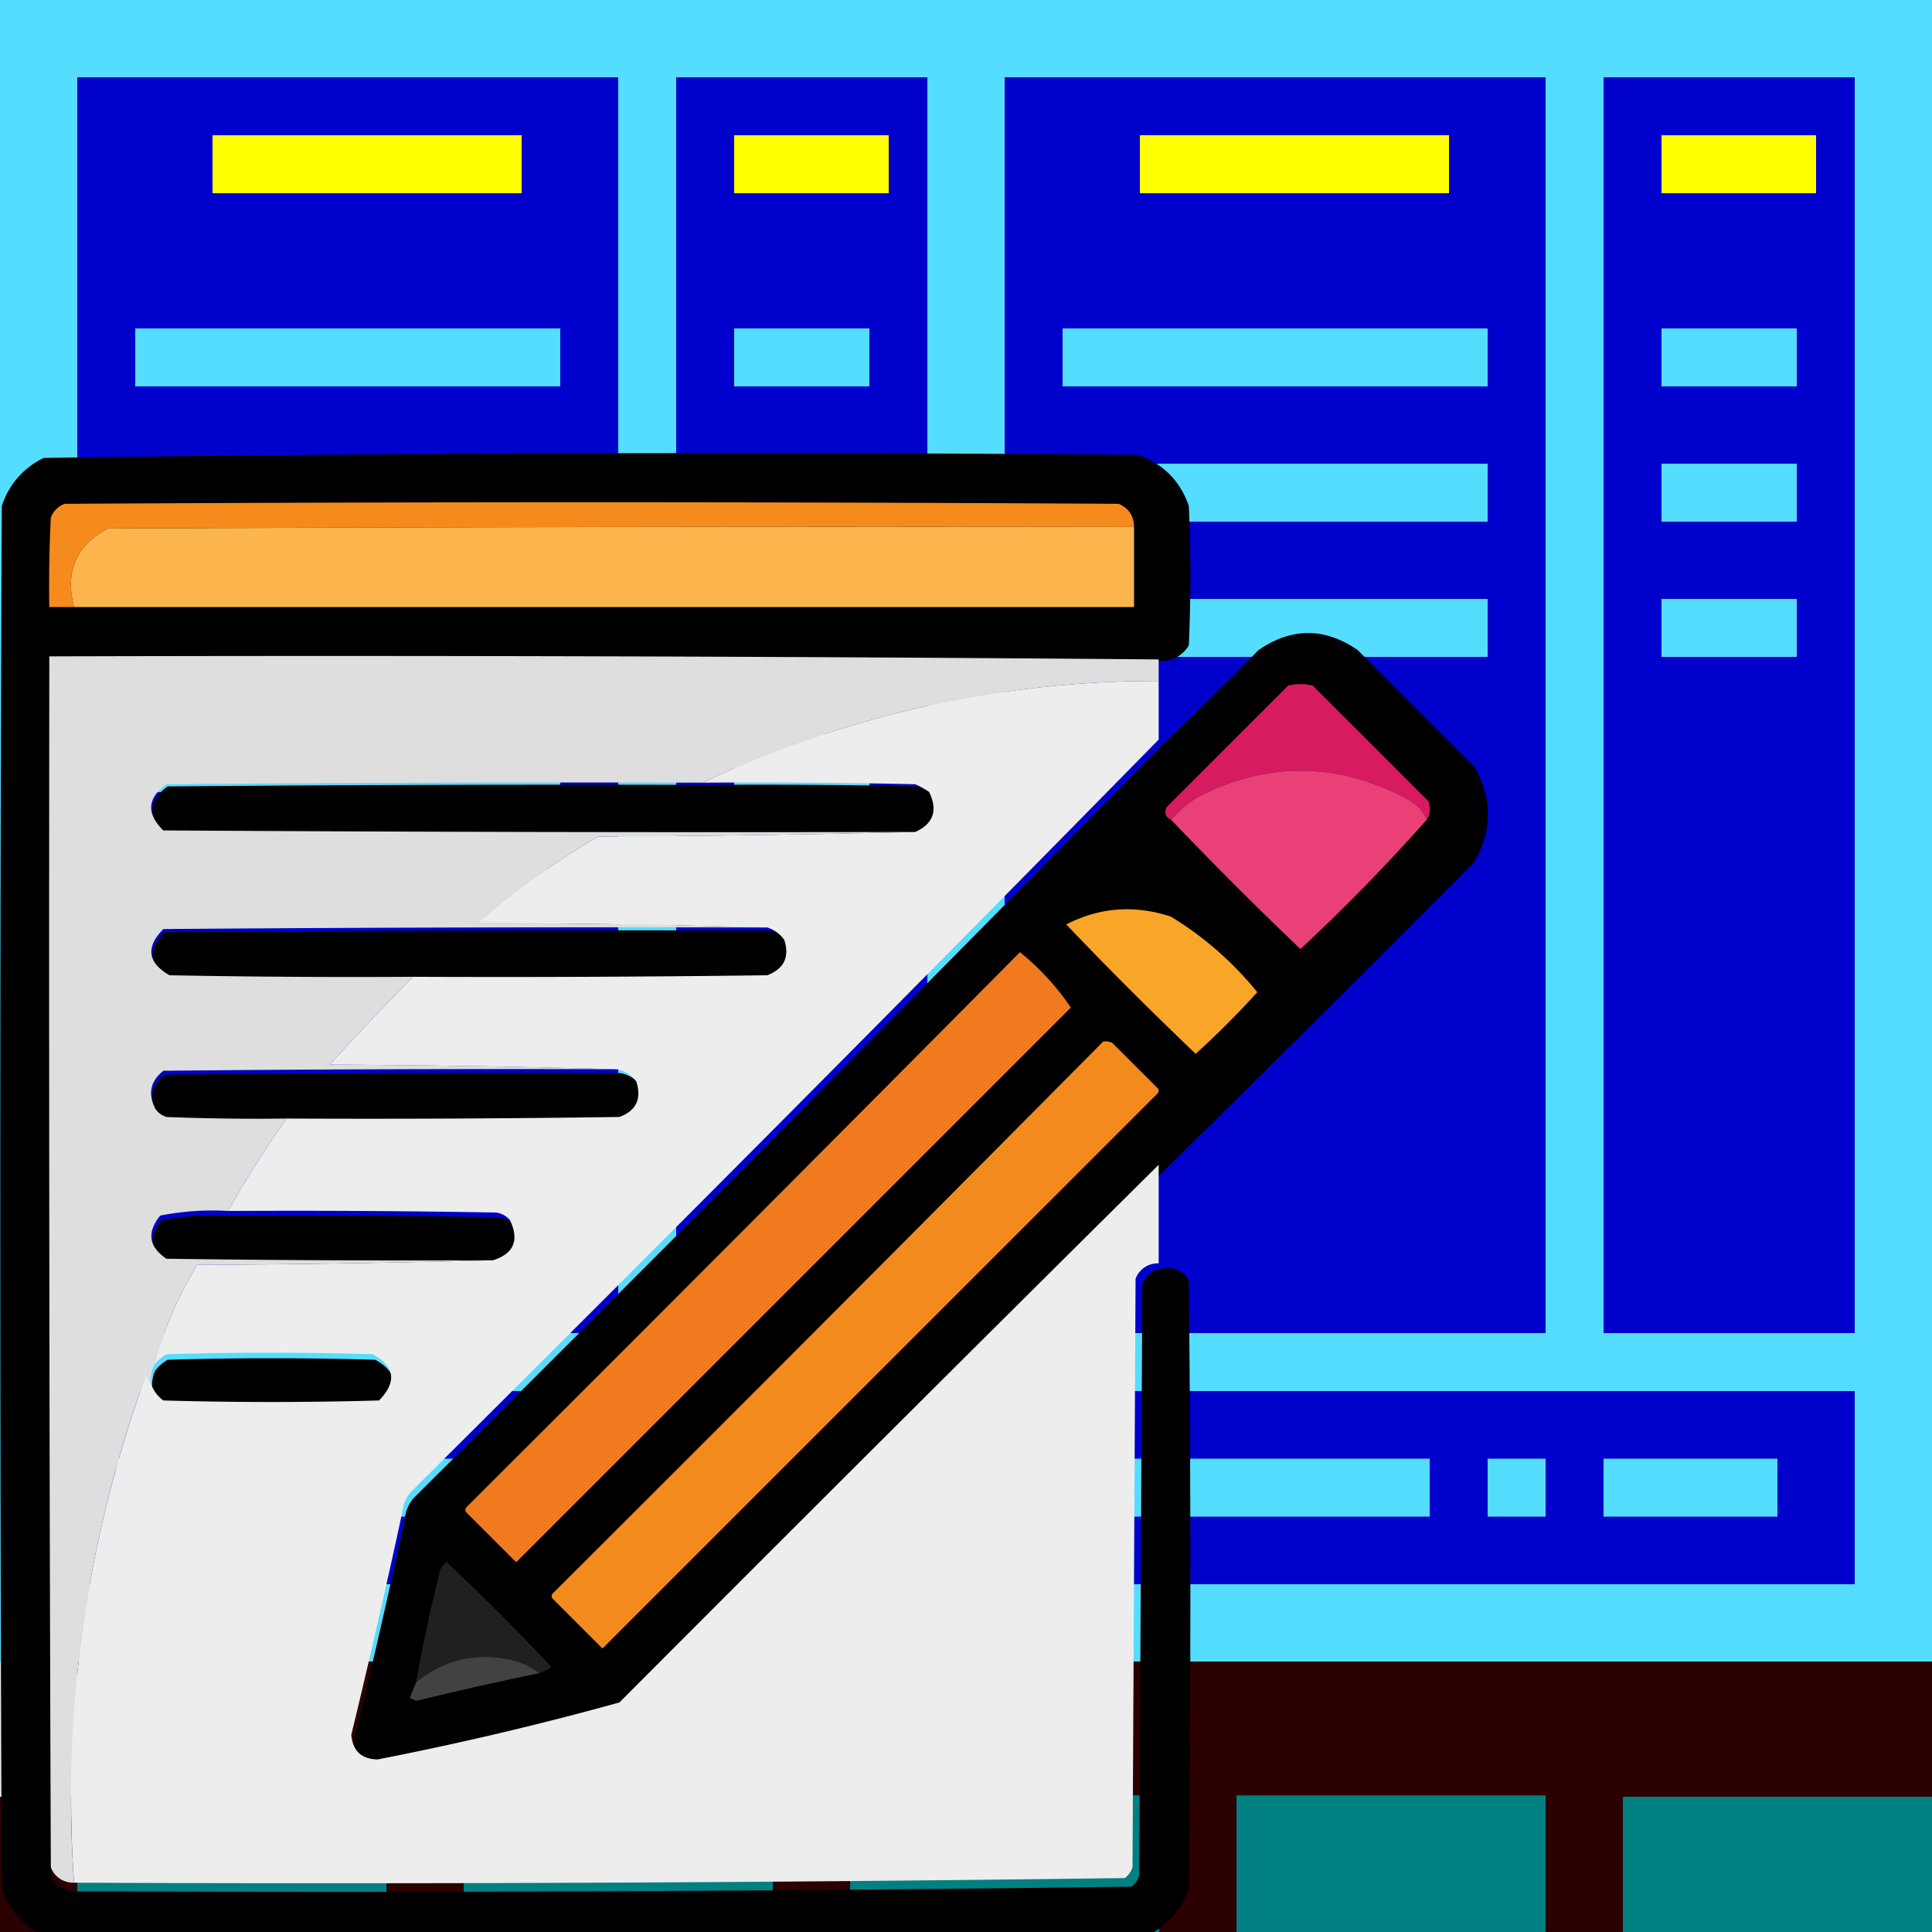 <svg xmlns="http://www.w3.org/2000/svg" width="48" height="48">
    <rect width="100%" height="100%" fill="#333333" stroke="none"/>
    <path d="M0 953.15h128v128H0Z" style="fill:#00c;fill-opacity:1;stroke-width:1.28" transform="matrix(.375 0 0 .375 0 -357.431)"/>
    <path d="M0 1063.23v17.92h128v-17.92z" style="fill:#2b0000;fill-opacity:1;stroke-width:1.28" transform="matrix(.375 0 0 .375 0 -357.431)"/>
    <path d="M30.72 1072.099v9.05H51.2v-9.05zm25.6 0v9.05H76.8v-9.05zm25.6 0v9.05h20.48v-9.05zm-76.8.092v8.959H25.6v-8.96H5.12Zm102.4 0v8.959H128v-8.96h-20.48z" style="fill:teal;fill-opacity:1;stroke-width:1.28" transform="matrix(.375 0 0 .375 0 -357.431)"/>
    <path d="M0 1063.23v8.96h10.24v-4.48H5.12v-4.48z" style="fill:#e6e6e6;fill-opacity:1;stroke-width:1.28" transform="matrix(.375 0 0 .375 0 -357.431)"/>
    <path d="M0 953.15v110.079h128V953.15Zm5.12 5.119h35.84v83.2H5.12Zm39.68 0h16.64v83.2H44.8Zm21.76 0h35.84v83.2H66.56Zm39.68 0h16.64v83.2h-16.64zm-97.28 16.64v3.84h28.16v-3.84zm39.68 0v3.84h8.96v-3.84zm21.76 0v3.84h28.16v-3.84zm39.68 0v3.84h8.96v-3.84zM8.96 983.87v3.84h28.16v-3.84zm39.68 0v3.84h8.96v-3.84zm21.76 0v3.84h28.16v-3.84zm39.68 0v3.84h8.96v-3.84zM8.96 992.83v3.84h28.16v-3.84zm39.68 0v3.84h8.96v-3.84zm21.76 0v3.84h28.16v-3.84zm39.68 0v3.84h8.96v-3.84zm-101.12 8.96v3.84h28.16v-3.84zm39.68 0v3.84h8.96v-3.84zm-39.68 8.96v3.84h28.16v-3.84zm39.68 0v3.84h8.96v-3.84zm-43.52 34.56h56.32v12.8H5.12Zm61.44 0h56.32v12.8H66.56Zm-58.88 4.48v3.84h25.6v-3.84zm29.44 0v3.84h3.84v-3.84zm7.68 0v3.84h11.52v-3.84zm24.32 0v3.84h25.6v-3.84zm29.44 0v3.84h3.84v-3.84zm7.68 0v3.84h11.52v-3.84z" style="fill:#5df;fill-opacity:1;stroke-width:1.28" transform="matrix(.375 0 0 .375 0 -357.431)"/>
    <path d="M75.52 962.109v3.841H96v-3.841zm-61.44.002v3.84h20.48v-3.84zm34.56 0v3.84h10.24v-3.84zm61.44 0v3.84h10.24v-3.84z" style="fill:#ff0;fill-opacity:1;stroke-width:1.28" transform="matrix(.375 0 0 .375 0 -357.431)"/>
    <g style="clip-rule:evenodd;fill-rule:evenodd;image-rendering:optimizeQuality;shape-rendering:geometricPrecision;text-rendering:geometricPrecision">
        <path d="M205.96 15.509c-58.833.166-117.657.662-176.463 1.492-6.648 3.314-11.148 8.48-13.5 15.5a49726.54 49726.54 0 0 0 0 445.998c2.834 8.167 8.338 13.67 16.504 16.504 116.667.667 233.332.667 349.998 0 8.167-2.833 13.671-8.337 16.504-16.504a9599.42 9599.42 0 0 0 0-196c-1.539-3.02-4.04-4.353-7.5-4-3.59.045-6.091 1.716-7.501 5.005-.333 63.667-.672 127.329-1.005 190.996A6.977 6.977 0 0 1 380.5 478a19452.499 19452.499 0 0 1-341.005 1.502c-3.59-.044-6.08-1.714-7.491-5.003-.5-131-.674-262.005-.507-393.004 120.168-.333 240.174.005 360.006 1.004 3.287-.555 5.787-2.226 7.5-5.004.667-15 .667-29.996 0-44.996-2.833-8.166-8.337-13.67-16.503-16.503-58.862-.497-117.707-.655-176.54-.488Zm231.553 57.988c-5.334 0-10.677 1.836-16.016 5.502a1246.688 1246.688 0 0 1-29.994 29.506 27866.43 27866.43 0 0 1-242.508 244c-1.75 1.99-2.745 4.316-2.994 6.993a2871.497 2871.497 0 0 1-16.504 72.005c.438 5.208 3.276 7.873 8.505 7.999a1035.432 1035.432 0 0 0 78.501-18.504 43153.258 43153.258 0 0 1 175-174.501 13937.14 13937.14 0 0 0 99.501-98.995c6-10.333 6-20.666 0-30.999L453.5 79c-5.327-3.666-10.654-5.502-15.987-5.502zm-194.01 49.005c-58-.167-116.005-.002-174.004.497-6.247 4.514-6.575 9.516-.995 15.002 81.333.5 162.666.665 244 .498 5.905-2.687 7.401-7.022 4.496-13.002a29.468 29.468 0 0 0-4.496-2.498c-22.998-.5-46-.664-69.001-.497zm21 46.995c-65.333-.167-130.667.007-196 .508-5.779 5.876-5.112 10.868 2 14.992 26.332.5 52.664.674 79 .507 38.334.167 76.669-.007 115-.507 5.446-2.11 7.27-5.944 5.492-11.5-1.45-1.964-3.275-3.297-5.491-4zm-122.502 46c-24.5.084-48.998.248-73.497.498-4.253 3.42-5.093 7.592-2.507 12.505a6.976 6.976 0 0 0 3.502 2.497c12.996.5 25.993.674 38.997.507 36.002.167 72.01-.007 108.007-.507 5.424-2.017 7.26-5.85 5.502-11.5-1.638-2.234-3.811-3.566-6.506-4-24.5-.083-48.998-.082-73.498 0zm-58.065 45.858a86.603 86.603 0 0 0-16.437 1.646c-4.425 5.44-3.76 10.105 2 13.997 35.332.5 70.663.664 105.998.497 6.74-2.153 8.574-6.478 5.501-12.992-1.17-1.393-2.667-2.234-4.496-2.507-28.998-.5-57.996-.665-86.997-.498a89.397 89.397 0 0 0-5.569-.143zm19.068 46.144c-11.166 0-22.338.164-33.505.497-1.593.95-2.926 2.117-4 3.502-.84 1.88-1.169 3.878-.994 5.999.728 2.235 2.06 4.07 3.999 5.501 23.333.667 46.663.667 69.996 0 5.83-6.006 5.163-11.008-2-15.002-11.166-.333-22.33-.497-33.496-.497z" style="display:inline;opacity:.997" transform="matrix(.077 0 0 .077 -1.187 10.068)"/>
        <path fill="#f68b1d" d="M28.175 13.092c-8.499-.013-16.997 0-25.495.038-.789.417-1.07 1.068-.842 1.952h-.613c-.013-.74 0-1.48.038-2.22a.575.575 0 0 1 .345-.345 2238.88 2238.88 0 0 1 26.184 0c.252.108.38.3.383.575z"/>
        <path fill="#fbb54c" d="M28.175 13.092v1.99H1.838c-.227-.884.053-1.535.842-1.952 8.498-.038 16.996-.051 25.495-.038z"/>
        <path fill="#dedede" d="M28.787 16.383v.536a26.398 26.398 0 0 0-11.33 2.526c-4.441-.012-8.882 0-13.322.039-.479.345-.504.728-.077 1.148 6.227.038 12.454.051 18.68.038a404.93 404.93 0 0 1-7.885.115 20.568 20.568 0 0 0-2.986 2.144c2.412.012 4.811.05 7.197.114-5.002-.012-10.004 0-15.006.039-.443.45-.392.832.153 1.148 2.016.038 4.032.051 6.048.038a83.629 83.629 0 0 0-2.067 2.182c2.387.013 4.76.051 7.12.115-3.751-.013-7.503 0-11.254.038-.326.262-.39.581-.191.957.069.092.158.156.268.191.994.039 1.99.052 2.985.039a26.956 26.956 0 0 0-1.454 2.296 6.666 6.666 0 0 0-1.685.115c-.338.417-.287.774.154 1.072 2.705.038 5.41.05 8.115.038a351.59 351.59 0 0 1-7.35.115 9.54 9.54 0 0 0-1.072 2.488.92.92 0 0 0-.076.46.425.425 0 0 1-.115-.23 30.527 30.527 0 0 0-1.8 12.63.587.587 0 0 1-.574-.382c-.038-10.028-.05-20.057-.038-30.085 9.2-.026 18.388 0 27.562.076z"/>
        <path fill="#ededed" d="M28.787 16.92v1.454a2133.319 2133.319 0 0 1-18.566 18.679.92.92 0 0 0-.23.536c-.397 1.842-.818 3.68-1.263 5.511.034.399.25.603.651.613a79.277 79.277 0 0 0 6.01-1.416c4.456-4.469 8.922-8.922 13.398-13.359v2.45a.587.587 0 0 0-.574.382l-.076 14.622a.534.534 0 0 1-.192.268c-8.696.115-17.399.153-26.107.115-.29-4.341.31-8.551 1.799-12.631a.425.425 0 0 0 .115.23.834.834 0 0 0 .306.42 93.77 93.77 0 0 0 5.36 0c.446-.46.395-.842-.154-1.148a85.906 85.906 0 0 0-5.13 0 1.085 1.085 0 0 0-.306.268A9.54 9.54 0 0 1 4.9 31.426a351.59 351.59 0 0 0 7.35-.115c.516-.165.656-.496.421-.995a.54.54 0 0 0-.344-.191c-2.22-.039-4.44-.051-6.661-.039.446-.789.93-1.554 1.454-2.296 2.757.013 5.513 0 8.269-.039.415-.154.556-.447.421-.88a.742.742 0 0 0-.498-.306c-2.36-.064-4.733-.102-7.12-.115a83.629 83.629 0 0 1 2.067-2.182c2.935.013 5.87 0 8.805-.038.417-.162.557-.455.421-.88a.824.824 0 0 0-.421-.307 337.034 337.034 0 0 0-7.197-.114 20.568 20.568 0 0 1 2.986-2.144 404.93 404.93 0 0 0 7.886-.115c.452-.205.567-.537.344-.995a2.26 2.26 0 0 0-.344-.191c-1.76-.039-3.522-.051-5.283-.039a26.398 26.398 0 0 1 11.331-2.526z"/>
        <path fill="#d71b60" d="M35.448 20.364a1.016 1.016 0 0 0-.46-.498c-1.728-.93-3.463-.955-5.205-.076a2.782 2.782 0 0 0-.69.574c-.135-.062-.174-.164-.114-.306l3.024-3.024c.204-.051.408-.051.612 0l2.871 2.87c.06.17.048.323-.038.46z"/>
        <path fill="#ea4078" d="M35.448 20.364a46.55 46.55 0 0 1-3.139 3.215 95.602 95.602 0 0 1-3.215-3.215c.196-.226.425-.418.689-.574 1.742-.88 3.477-.854 5.206.076.214.118.367.284.46.498z"/>
        <path fill="#f9a528" d="M31.237 24.651a21.656 21.656 0 0 1-1.531 1.531 95.602 95.602 0 0 1-3.216-3.215c.836-.428 1.704-.491 2.604-.192.82.501 1.534 1.126 2.143 1.876z"/>
        <path fill="#f17a1f" d="M25.342 23.656c.499.409.92.868 1.263 1.378l-13.78 13.78-1.226-1.225c-.05-.052-.05-.103 0-.154a3495.41 3495.41 0 0 0 13.743-13.78z"/>
        <path fill="#f38a1d" d="M27.41 25.876a.378.378 0 0 1 .229.038l1.11 1.11c.051.051.051.102 0 .153l-13.781 13.78-1.225-1.225c-.051-.051-.051-.102 0-.153 4.57-4.558 9.126-9.125 13.666-13.703z"/>
        <path fill="#202020" d="M13.398 41.57a1.752 1.752 0 0 0-.765-.345c-.862-.167-1.628.024-2.297.574.158-.899.35-1.792.574-2.68a.386.386 0 0 1 .192-.306c.893.842 1.76 1.71 2.603 2.603a1.25 1.25 0 0 1-.307.153z"/>
        <path fill="#424242" d="M13.398 41.57c-1.024.21-2.045.439-3.062.688l-.153-.076.153-.383c.669-.55 1.435-.741 2.297-.574.288.055.544.17.765.344z"/>
    </g>
</svg>
